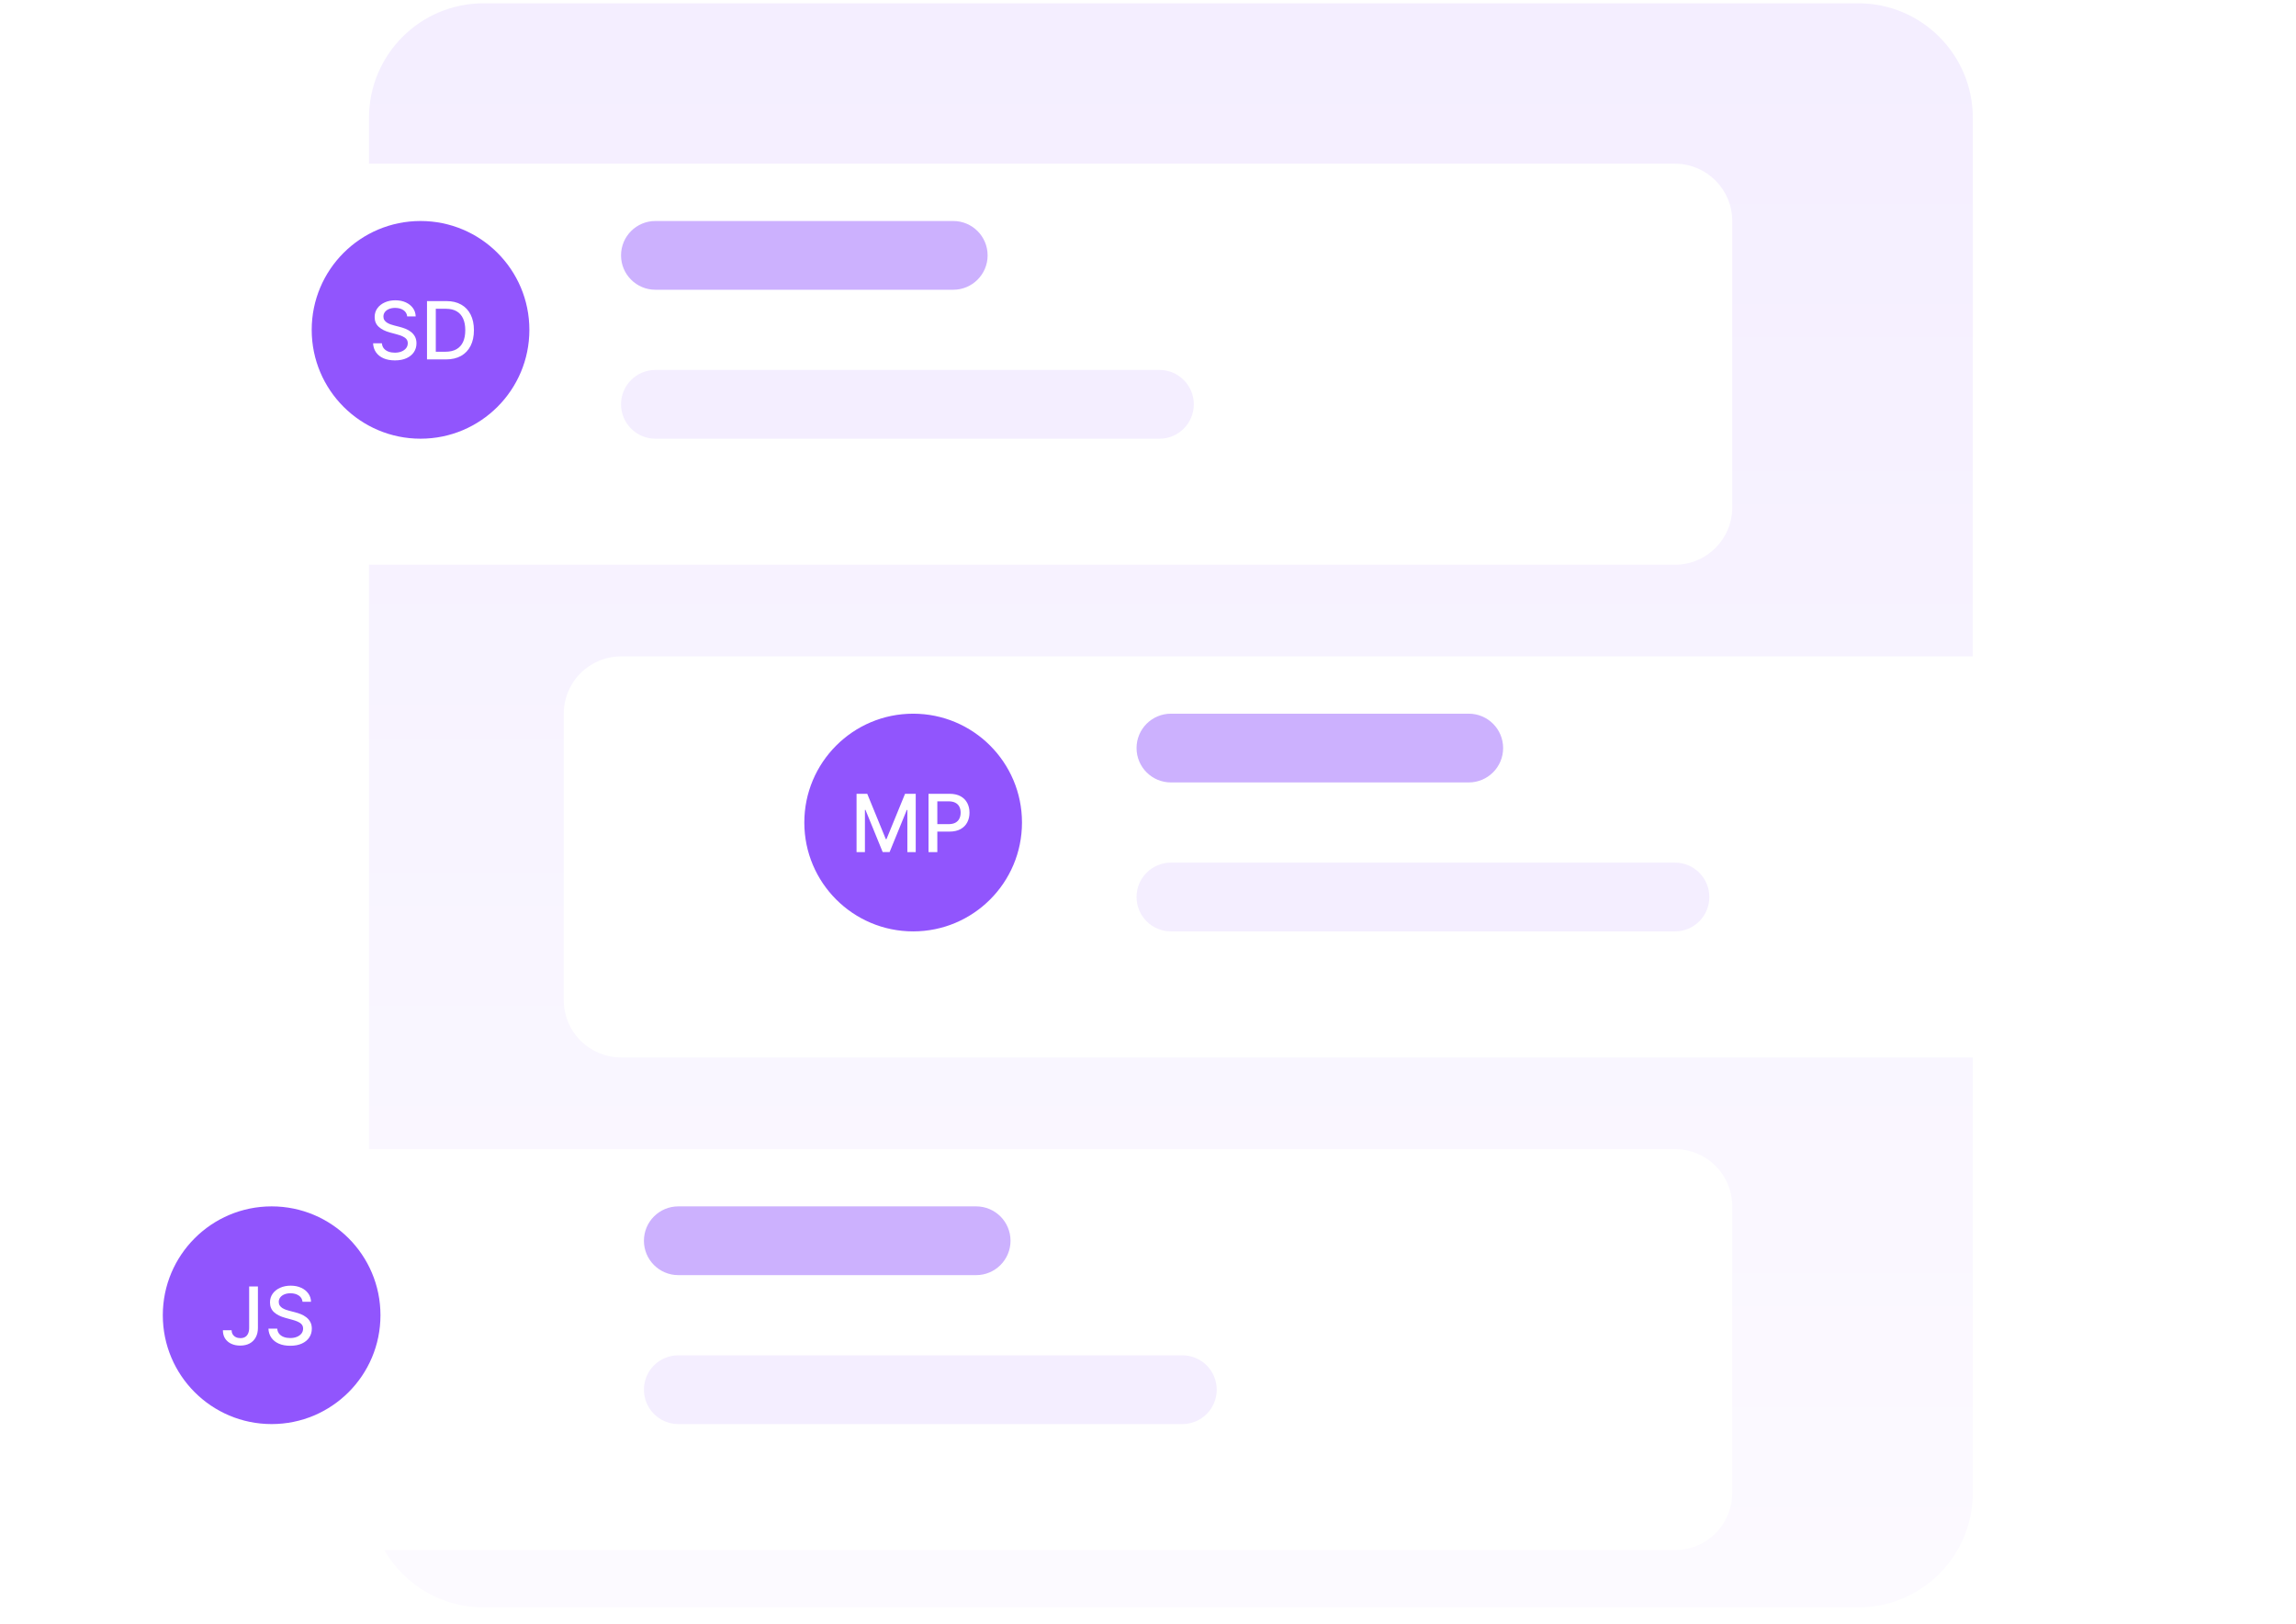 <svg width="355" height="251" viewBox="0 0 355 251" fill="none" xmlns="http://www.w3.org/2000/svg">
<path d="M287.319 0.511H74.766C64.983 0.511 57.053 8.441 57.053 18.224V230.777C57.053 240.559 64.983 248.489 74.766 248.489H287.319C297.101 248.489 305.031 240.559 305.031 230.777V18.224C305.031 8.441 297.101 0.511 287.319 0.511Z" fill="url(#paint0_linear_1337_5140)"/>
<g filter="url(#filter0_d_1337_5140)">
<path d="M96.022 96.159H335.145C337.494 96.159 339.746 97.092 341.407 98.753C343.068 100.414 344.001 102.667 344.001 105.016V149.297C344.001 151.646 343.068 153.899 341.407 155.56C339.746 157.221 337.494 158.154 335.145 158.154H96.022C93.674 158.154 91.421 157.221 89.76 155.56C88.099 153.899 87.166 151.646 87.166 149.297V105.016C87.166 102.667 88.099 100.414 89.76 98.753C91.421 97.092 93.674 96.159 96.022 96.159V96.159Z" fill="white"/>
</g>
<path d="M227.096 110.33H181.042C178.108 110.33 175.729 112.709 175.729 115.643C175.729 118.578 178.108 120.957 181.042 120.957H227.096C230.03 120.957 232.409 118.578 232.409 115.643C232.409 112.709 230.03 110.33 227.096 110.33Z" fill="#CCB1FE"/>
<path d="M258.979 133.356H181.042C178.108 133.356 175.729 135.736 175.729 138.67C175.729 141.605 178.108 143.984 181.042 143.984H258.979C261.913 143.984 264.292 141.605 264.292 138.67C264.292 135.736 261.913 133.356 258.979 133.356Z" fill="#F4EEFF"/>
<path d="M141.188 143.984C150.482 143.984 158.016 136.451 158.016 127.157C158.016 117.864 150.482 110.33 141.188 110.33C131.895 110.33 124.361 117.864 124.361 127.157C124.361 136.451 131.895 143.984 141.188 143.984Z" fill="#9155FD"/>
<path d="M132.438 122.712H134.089L136.96 129.721H137.066L139.936 122.712H141.587V131.729H140.293V125.204H140.209L137.55 131.716H136.476L133.816 125.199H133.732V131.729H132.438V122.712ZM143.566 131.729V122.712H146.78C147.481 122.712 148.062 122.839 148.523 123.095C148.984 123.35 149.329 123.699 149.558 124.143C149.787 124.583 149.901 125.079 149.901 125.631C149.901 126.186 149.786 126.685 149.554 127.128C149.325 127.568 148.978 127.917 148.515 128.176C148.054 128.431 147.474 128.559 146.775 128.559H144.565V127.405H146.652C147.095 127.405 147.455 127.329 147.731 127.176C148.007 127.021 148.209 126.809 148.338 126.542C148.468 126.275 148.532 125.971 148.532 125.631C148.532 125.29 148.468 124.988 148.338 124.724C148.209 124.46 148.005 124.253 147.726 124.103C147.45 123.953 147.086 123.878 146.634 123.878H144.926V131.729H143.566Z" fill="white"/>
<g filter="url(#filter1_d_1337_5140)">
<path d="M19.856 172.325H258.979C261.328 172.325 263.58 173.258 265.241 174.919C266.902 176.58 267.835 178.832 267.835 181.181V225.463C267.835 227.812 266.902 230.065 265.241 231.725C263.58 233.386 261.328 234.319 258.979 234.319H19.856C17.508 234.319 15.255 233.386 13.594 231.725C11.933 230.065 11 227.812 11 225.463V181.181C11 178.832 11.933 176.58 13.594 174.919C15.255 173.258 17.508 172.325 19.856 172.325V172.325Z" fill="white"/>
</g>
<path d="M150.93 186.495H104.876C101.942 186.495 99.562 188.874 99.562 191.809C99.562 194.744 101.942 197.123 104.876 197.123H150.93C153.864 197.123 156.243 194.744 156.243 191.809C156.243 188.874 153.864 186.495 150.93 186.495Z" fill="#CCB1FE"/>
<path d="M182.812 209.521H104.876C101.942 209.521 99.562 211.901 99.562 214.835C99.562 217.77 101.942 220.149 104.876 220.149H182.812C185.747 220.149 188.126 217.77 188.126 214.835C188.126 211.901 185.747 209.521 182.812 209.521Z" fill="#F4EEFF"/>
<path d="M41.999 220.149C51.292 220.149 58.826 212.616 58.826 203.322C58.826 194.029 51.292 186.495 41.999 186.495C32.706 186.495 25.172 194.029 25.172 203.322C25.172 212.616 32.706 220.149 41.999 220.149Z" fill="#9155FD"/>
<path d="M38.523 198.877H39.879V205.27C39.879 205.848 39.764 206.343 39.535 206.754C39.309 207.165 38.991 207.479 38.58 207.696C38.169 207.91 37.688 208.017 37.136 208.017C36.628 208.017 36.172 207.925 35.767 207.74C35.364 207.555 35.046 207.286 34.811 206.934C34.579 206.579 34.463 206.148 34.463 205.64H35.815C35.815 205.889 35.872 206.105 35.987 206.287C36.104 206.469 36.264 206.611 36.467 206.714C36.672 206.814 36.907 206.864 37.171 206.864C37.459 206.864 37.702 206.804 37.902 206.683C38.105 206.56 38.259 206.379 38.364 206.142C38.47 205.904 38.523 205.613 38.523 205.27V198.877ZM46.777 201.245C46.73 200.829 46.537 200.506 46.196 200.277C45.856 200.045 45.427 199.929 44.91 199.929C44.541 199.929 44.221 199.988 43.951 200.105C43.681 200.22 43.471 200.378 43.321 200.581C43.174 200.78 43.101 201.008 43.101 201.263C43.101 201.477 43.151 201.662 43.251 201.818C43.353 201.973 43.487 202.104 43.651 202.21C43.819 202.312 43.998 202.399 44.188 202.47C44.379 202.537 44.563 202.593 44.739 202.637L45.619 202.866C45.907 202.936 46.202 203.032 46.504 203.152C46.807 203.272 47.087 203.431 47.345 203.628C47.604 203.824 47.812 204.068 47.971 204.358C48.132 204.649 48.213 204.997 48.213 205.402C48.213 205.913 48.081 206.366 47.816 206.762C47.555 207.159 47.175 207.471 46.676 207.7C46.18 207.929 45.58 208.044 44.875 208.044C44.2 208.044 43.616 207.937 43.123 207.722C42.63 207.508 42.244 207.204 41.965 206.811C41.686 206.415 41.532 205.945 41.503 205.402H42.867C42.894 205.728 43 205.999 43.184 206.216C43.372 206.431 43.612 206.591 43.902 206.696C44.196 206.799 44.517 206.851 44.867 206.851C45.251 206.851 45.593 206.79 45.892 206.67C46.195 206.547 46.432 206.376 46.606 206.159C46.779 205.939 46.865 205.682 46.865 205.389C46.865 205.122 46.789 204.903 46.636 204.733C46.487 204.562 46.283 204.422 46.025 204.31C45.769 204.198 45.48 204.1 45.157 204.015L44.092 203.724C43.37 203.528 42.797 203.239 42.374 202.857C41.955 202.475 41.745 201.97 41.745 201.342C41.745 200.823 41.886 200.369 42.167 199.982C42.449 199.594 42.831 199.293 43.312 199.079C43.794 198.862 44.337 198.753 44.941 198.753C45.552 198.753 46.09 198.86 46.557 199.075C47.027 199.289 47.397 199.584 47.667 199.96C47.937 200.333 48.078 200.761 48.09 201.245H46.777Z" fill="white"/>
<g filter="url(#filter2_d_1337_5140)">
<path d="M258.979 19.995H19.856C14.965 19.995 11 23.96 11 28.851V73.133C11 78.024 14.965 81.989 19.856 81.989H258.979C263.87 81.989 267.835 78.024 267.835 73.133V28.851C267.835 23.96 263.87 19.995 258.979 19.995Z" fill="white"/>
</g>
<path d="M147.389 34.165H101.335C98.401 34.165 96.022 36.544 96.022 39.479C96.022 42.414 98.401 44.793 101.335 44.793H147.389C150.323 44.793 152.702 42.414 152.702 39.479C152.702 36.544 150.323 34.165 147.389 34.165Z" fill="#CCB1FE"/>
<path d="M179.271 57.191H101.335C98.401 57.191 96.022 59.571 96.022 62.505C96.022 65.44 98.401 67.819 101.335 67.819H179.271C182.206 67.819 184.585 65.44 184.585 62.505C184.585 59.571 182.206 57.191 179.271 57.191Z" fill="#F4EEFF"/>
<path d="M65.022 67.819C74.316 67.819 81.85 60.285 81.85 50.992C81.85 41.698 74.316 34.165 65.022 34.165C55.729 34.165 48.195 41.698 48.195 50.992C48.195 60.285 55.729 67.819 65.022 67.819Z" fill="#9155FD"/>
<path d="M62.96 48.915C62.913 48.498 62.719 48.175 62.378 47.946C62.038 47.714 61.609 47.598 61.093 47.598C60.723 47.598 60.403 47.657 60.133 47.775C59.863 47.889 59.653 48.047 59.503 48.25C59.356 48.45 59.283 48.677 59.283 48.932C59.283 49.147 59.333 49.332 59.433 49.487C59.536 49.643 59.669 49.773 59.834 49.879C60.001 49.982 60.18 50.069 60.371 50.139C60.562 50.206 60.745 50.262 60.921 50.306L61.802 50.535C62.089 50.606 62.384 50.701 62.687 50.821C62.989 50.942 63.269 51.1 63.528 51.297C63.786 51.494 63.994 51.737 64.153 52.028C64.314 52.318 64.395 52.666 64.395 53.071C64.395 53.582 64.263 54.036 63.999 54.432C63.737 54.828 63.357 55.141 62.858 55.37C62.362 55.599 61.762 55.713 61.057 55.713C60.382 55.713 59.798 55.606 59.305 55.392C58.812 55.178 58.426 54.874 58.147 54.48C57.868 54.084 57.714 53.614 57.685 53.071H59.05C59.076 53.397 59.182 53.669 59.367 53.886C59.555 54.1 59.794 54.26 60.084 54.366C60.378 54.469 60.699 54.52 61.049 54.52C61.433 54.52 61.775 54.46 62.075 54.339C62.377 54.216 62.615 54.046 62.788 53.829C62.961 53.608 63.048 53.352 63.048 53.058C63.048 52.791 62.971 52.572 62.819 52.402C62.669 52.232 62.465 52.091 62.207 51.979C61.951 51.868 61.662 51.77 61.339 51.684L60.274 51.394C59.552 51.197 58.979 50.908 58.557 50.526C58.137 50.145 57.927 49.64 57.927 49.012C57.927 48.492 58.068 48.039 58.35 47.651C58.632 47.264 59.013 46.963 59.495 46.749C59.976 46.531 60.519 46.423 61.124 46.423C61.734 46.423 62.273 46.53 62.739 46.744C63.209 46.959 63.579 47.254 63.849 47.629C64.119 48.002 64.26 48.431 64.272 48.915H62.96ZM68.94 55.563H66.021V46.546H69.032C69.916 46.546 70.675 46.727 71.309 47.088C71.943 47.446 72.429 47.961 72.766 48.633C73.107 49.302 73.277 50.105 73.277 51.042C73.277 51.981 73.105 52.788 72.762 53.463C72.421 54.138 71.928 54.658 71.282 55.022C70.637 55.383 69.856 55.563 68.94 55.563ZM67.381 54.375H68.865C69.552 54.375 70.123 54.245 70.578 53.987C71.033 53.726 71.374 53.349 71.6 52.856C71.826 52.359 71.939 51.755 71.939 51.042C71.939 50.334 71.826 49.734 71.6 49.241C71.376 48.748 71.043 48.373 70.6 48.118C70.157 47.863 69.606 47.735 68.949 47.735H67.381V54.375Z" fill="white"/>
<defs>
<filter id="filter0_d_1337_5140" x="76.538" y="90.845" width="278.091" height="83.25" filterUnits="userSpaceOnUse" color-interpolation-filters="sRGB">
<feFlood flood-opacity="0" result="BackgroundImageFix"/>
<feColorMatrix in="SourceAlpha" type="matrix" values="0 0 0 0 0 0 0 0 0 0 0 0 0 0 0 0 0 0 127 0" result="hardAlpha"/>
<feOffset dy="5.314"/>
<feGaussianBlur stdDeviation="5.314"/>
<feColorMatrix type="matrix" values="0 0 0 0 0 0 0 0 0 0 0 0 0 0 0 0 0 0 0.161 0"/>
<feBlend mode="normal" in2="BackgroundImageFix" result="effect1_dropShadow_1337_5140"/>
<feBlend mode="normal" in="SourceGraphic" in2="effect1_dropShadow_1337_5140" result="shape"/>
</filter>
<filter id="filter1_d_1337_5140" x="0.372" y="167.011" width="278.091" height="83.25" filterUnits="userSpaceOnUse" color-interpolation-filters="sRGB">
<feFlood flood-opacity="0" result="BackgroundImageFix"/>
<feColorMatrix in="SourceAlpha" type="matrix" values="0 0 0 0 0 0 0 0 0 0 0 0 0 0 0 0 0 0 127 0" result="hardAlpha"/>
<feOffset dy="5.314"/>
<feGaussianBlur stdDeviation="5.314"/>
<feColorMatrix type="matrix" values="0 0 0 0 0 0 0 0 0 0 0 0 0 0 0 0 0 0 0.161 0"/>
<feBlend mode="normal" in2="BackgroundImageFix" result="effect1_dropShadow_1337_5140"/>
<feBlend mode="normal" in="SourceGraphic" in2="effect1_dropShadow_1337_5140" result="shape"/>
</filter>
<filter id="filter2_d_1337_5140" x="0.372" y="14.681" width="278.091" height="83.25" filterUnits="userSpaceOnUse" color-interpolation-filters="sRGB">
<feFlood flood-opacity="0" result="BackgroundImageFix"/>
<feColorMatrix in="SourceAlpha" type="matrix" values="0 0 0 0 0 0 0 0 0 0 0 0 0 0 0 0 0 0 127 0" result="hardAlpha"/>
<feOffset dy="5.314"/>
<feGaussianBlur stdDeviation="5.314"/>
<feColorMatrix type="matrix" values="0 0 0 0 0 0 0 0 0 0 0 0 0 0 0 0 0 0 0.161 0"/>
<feBlend mode="normal" in2="BackgroundImageFix" result="effect1_dropShadow_1337_5140"/>
<feBlend mode="normal" in="SourceGraphic" in2="effect1_dropShadow_1337_5140" result="shape"/>
</filter>
<linearGradient id="paint0_linear_1337_5140" x1="181.042" y1="0.511" x2="181.042" y2="248.489" gradientUnits="userSpaceOnUse">
<stop stop-color="#F4EEFF"/>
<stop offset="1" stop-color="#FCFAFF"/>
</linearGradient>
</defs>
</svg>
